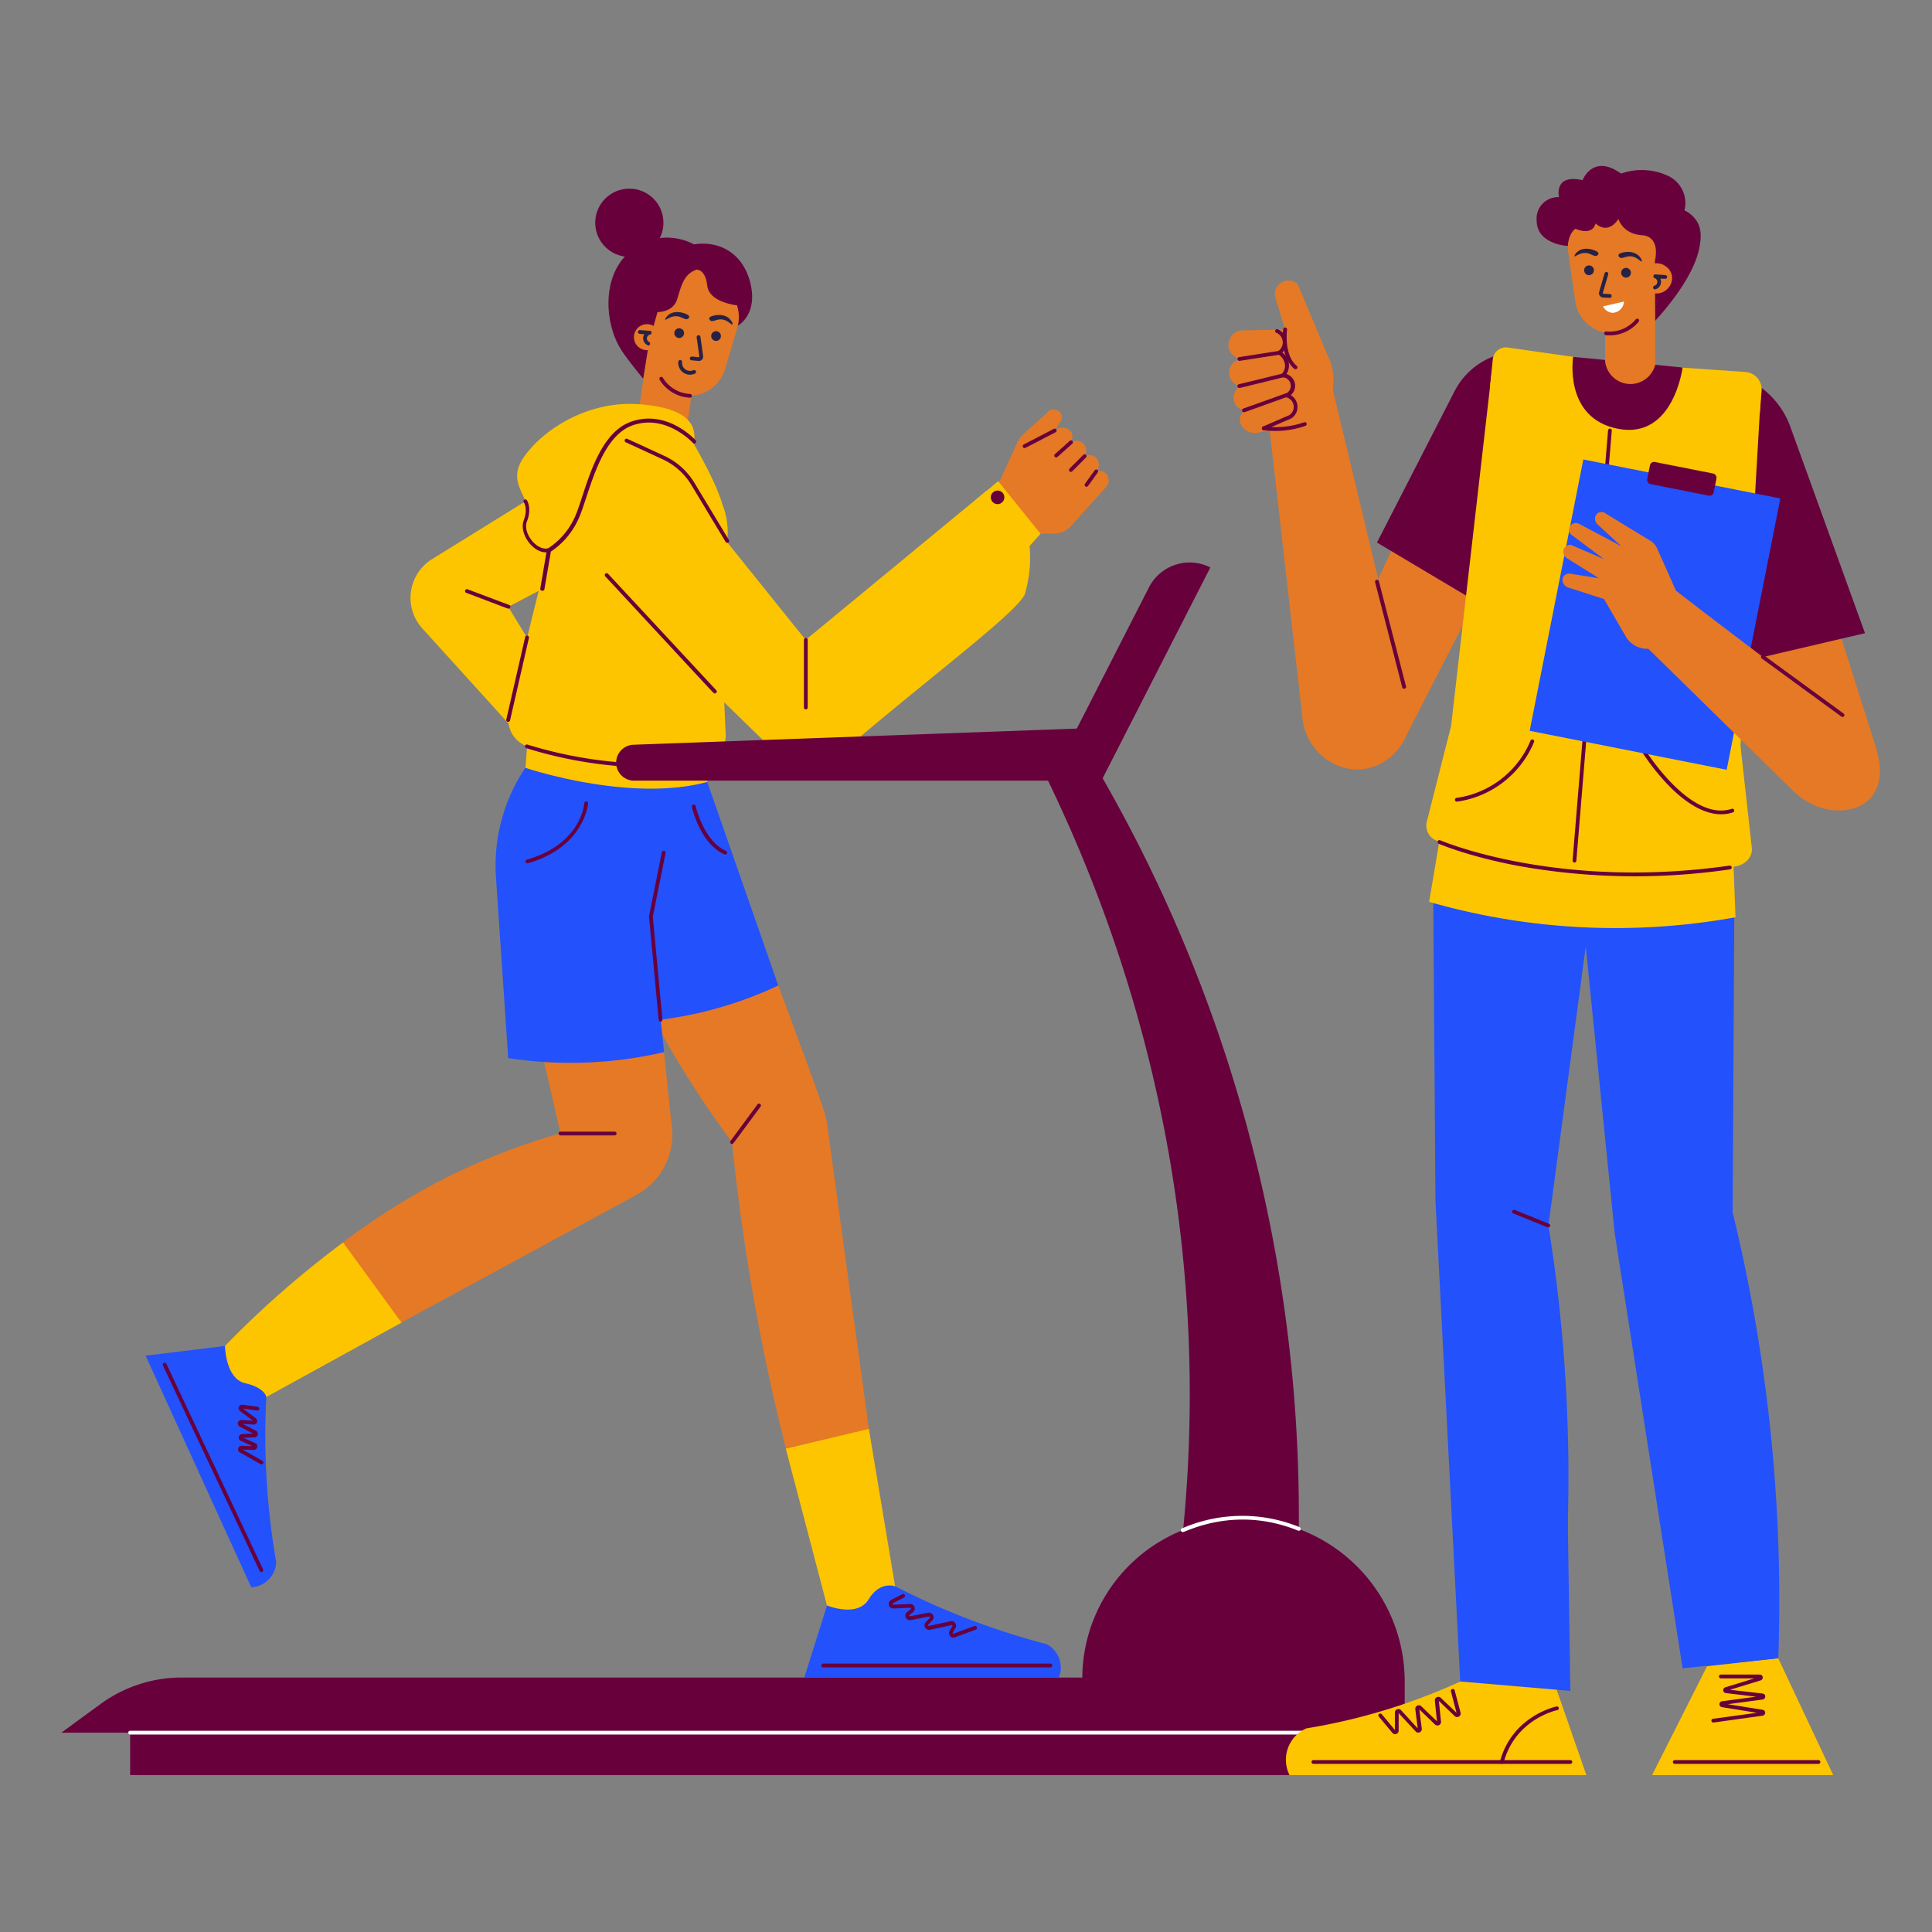 <svg viewBox="0 0 512 512" xmlns="http://www.w3.org/2000/svg"><rect x="0" y="0" width="512" height="512" fill="#808080" stroke="none"/><g id="Treadmill_exercise_with_fitness_trainer" data-name="Treadmill exercise with fitness trainer"><path d="m160.56 119.65-46.06 28.53a12.06 12.06 0 0 0 -2.58 18.36l38.69 42.67 9.41-7q-12.68-20.68-25.33-41.38l30.85-16.26z" fill="#fdc500"/><path d="m253.61 136.65 11.39-9.28 4.54-10c.81-1.78 1.35-2 7.81-7.87a2.41 2.41 0 0 1 3.32-.5 2.27 2.27 0 0 1 .58 2.4l-1.74 2.66a3.08 3.08 0 0 1 4.31.33 2.81 2.81 0 0 1 0 2.82 2.71 2.71 0 0 1 3.07.16 2.74 2.74 0 0 1 .58 3.49 2.56 2.56 0 0 1 3.07 4 2.62 2.62 0 0 1 2.74.83 2.69 2.69 0 0 1 -.25 3.48q-4.59 5.1-9.17 10.21a6.27 6.27 0 0 1 -4.64 2.06h-3.44l-7.47 6.89z" fill="#e67925"/><path d="m170.18 90.08h13.23v25.14h-13.23z" fill="#e67925" transform="matrix(.99 .144 -.144 .99 16.62 -24.38)"/><path d="m196.33 82.47a15.17 15.17 0 1 0 -26.43 9c.28.78.57 1.47.84 2.06 2.3 5.1 5.26 10.37 10.9 11.14 4.83.88 9.26-2.56 10.57-7 4.01-13.67 3.98-13.23 4.12-15.2z" fill="#e67925"/><path d="m185.19 95.66-1.92-.17a.49.49 0 0 1 -.45-.54.5.5 0 0 1 .54-.46l1.82.17c.27 0 .16-.13-.56-5.25a.5.5 0 0 1 1-.14l.71 5.09a1.14 1.14 0 0 1 -1.14 1.3z" fill="#262246"/><path d="m189.86 87.77a1.29 1.29 0 1 0 1.19 1.38 1.29 1.29 0 0 0 -1.19-1.38z" fill="#262246"/><path d="m180.09 87a1.29 1.29 0 1 0 1.19 1.39 1.29 1.29 0 0 0 -1.19-1.39z" fill="#262246"/><path d="m181.28 83c-.37-.12-2.55-.84-4.13.45-.53.44-1 1.09-.83 1.26s1.36-1 3-.91c1.41.09 2.26 1.15 3 .68 0 0 .35-.22.34-.52-.03-.5-1.07-.85-1.38-.96z" fill="#262246"/><path d="m193.43 84.58c-1.39-1.49-3.65-1.08-4-1s-1.4.26-1.48.77a.69.69 0 0 0 .27.56c.65.56 1.63-.37 3-.26 1.64.12 2.61 1.54 2.85 1.31s-.17-.87-.64-1.38z" fill="#262246"/><path d="m182.91 105.4a9.92 9.92 0 0 1 -8.1-4.77.5.5 0 0 1 .86-.52 8.94 8.94 0 0 0 7.27 4.3.5.5 0 0 1 -.03.99z" fill="#68003c"/><path d="m179.76 95.87a.5.5 0 0 1 1 .09 2.12 2.12 0 0 0 3 2.14.51.51 0 0 1 .66.27.51.51 0 0 1 -.27.65 3.12 3.12 0 0 1 -4.39-3.15z" fill="#262246"/><path d="m180.44 191.55c40.35 109 38.18 102.22 38.88 107.29q8.94 65.25 17.9 130.49h-15.42a562.58 562.58 0 0 1 -27.8-126.67c-22.87-30.6-38.49-65.42-44.61-103.74z" fill="#e67925"/><path d="m151.65 186.87-12.81 19.81a37.91 37.91 0 0 0 -5.12 29l14.82 64.67c-35.31 9.92-65.67 30.83-89.76 59.95q2.22 6.8 4.46 13.6l105.43-57.25a18.13 18.13 0 0 0 9.39-17.84q-4.29-40.78-8.57-81.57 2.26-11 4.52-21.91z" fill="#e67925"/><path d="m167.2 110.7c1.55-1 3-2.84 4.86-2.61a4.39 4.39 0 0 1 2.68 1.53l5.23 1.49c3.38 5.39 9.68 16.26 11.4 22.37a20.36 20.36 0 0 1 1.36 9.87l-8.28 63-40.78-6.95c.27-5.54 2.26-43.07 9.93-67.68 2.56-8.18 6.07-15.96 13.6-21.02z" fill="#fdc500"/><path d="m221 419.65q-3.92 12.44-7.84 24.88h67.46a7 7 0 0 0 -3.31-8.83 195.26 195.26 0 0 1 -44.14-17.47z" fill="#2351fb"/><path d="m64.48 356.1-25.89 3.17 28 61.39a7 7 0 0 0 6.61-6.66 195.45 195.45 0 0 1 -2.39-47.41z" fill="#2351fb"/><path d="m311.31 423.68c11.69-79.33-2.64-157.68-38.76-227.15l13.71-.32a392.92 392.92 0 0 1 57.41 226z" fill="#68003c"/><path d="m170.51 116.09 43 53.49 48-39.58 11.14 13a33.8 33.8 0 0 1 -1.09 14.53c-2.48 5.23-26.49 22.87-50 43.17a11.22 11.22 0 0 1 -15.17-.47l-44.37-43.3c-.52-.63-9.89-12.42-5-26.12a26.92 26.92 0 0 1 13.49-14.72z" fill="#fdc500"/><path d="m291.89 206.88-10.76-5.5 23.36-45.73a12.09 12.09 0 0 1 16.26-5.26z" fill="#68003c"/><path d="m34.49 455.46h316.43v14.96h-316.43z" fill="#68003c"/><path d="m337.94 459.17h-321.68l10.42-7.61a36.48 36.48 0 0 1 21.54-7h289.72z" fill="#68003c"/><path d="m372.26 459.17h-85.44v-14.35a42.33 42.33 0 0 1 42.33-42.33 43.12 43.12 0 0 1 43.11 43.11z" fill="#68003c"/><path d="m143.77 193.46c-.66 2.07-1.33 4.14-2 6.22l-2.55 3.8a46.52 46.52 0 0 0 -7.78 29.05l3.24 47.88a109.62 109.62 0 0 0 41.32-1.59c-.3-2.86-.61-5.72-.91-8.58a104.2 104.2 0 0 0 31.16-9.07q-10.08-28.88-20.15-57.76l-.3-7a192.53 192.53 0 0 1 -42.03-2.95z" fill="#2351fb"/><path d="m161.33 116-12 14-14 56.62c-.14.38-1.84 5 .87 8.58a8 8 0 0 0 3.49 2.61c-.15 1.89-.29 3.78-.44 5.67 0 0 27.48 9.31 48.17 3.75l.65-5.31a8 8 0 0 0 4.23-7.59l-2.52-55.6z" fill="#fdc500"/><path d="m170.35 107.21c-13-1.33-24.11 5.3-29.69 11.61-2.37 2.69-3.48 4.79-3.6 6.82-.24 4 3 6.87 2.77 10.1-.33 4.81 9.62 12.44 9.62 12.44l18.83-28.53 15.63-2.65a6.88 6.88 0 0 0 -.29-3.65c-1.93-4.97-10.1-5.81-13.27-6.14z" fill="#fdc500"/><g fill="#68003c"><path d="m143.67 156.55a.49.49 0 0 1 -.49-.58c1.89-11 1.7-10.43 2-10.6a19.35 19.35 0 0 0 7-8c2.81-5.78 5.36-22.13 15-25.59s17.09 4.82 17.17 4.91a.5.5 0 0 1 0 .7.5.5 0 0 1 -.71 0c-.07-.07-7.19-7.83-16.08-4.63-9 3.26-11.57 19.27-14.4 25.08a20.51 20.51 0 0 1 -7.17 8.34l-1.72 10a.49.49 0 0 1 -.6.37z"/><path d="m138.8 137.89c1.14-3 .09-4.7 0-4.77a.5.5 0 0 1 .15-.69.49.49 0 0 1 .68.14c.06.08 1.39 2.15 0 5.67-1.13 3 2.57 7.76 5.59 7.08a.51.51 0 0 1 .6.38.5.5 0 0 1 -.38.59c-3.74.87-8.04-4.71-6.64-8.4z"/><path d="m192.73 143.85a.49.49 0 0 1 -.43-.24l-9.08-15.08a17.43 17.43 0 0 0 -7.64-6.83l-9.75-4.49a.52.52 0 0 1 -.25-.67.5.5 0 0 1 .67-.24l9.75 4.49a18.29 18.29 0 0 1 8.07 7.23l9.09 15.07a.5.5 0 0 1 -.43.76z"/><path d="m189.42 183.76c-.34 0 1.63 2-29-31a.5.5 0 0 1 0-.71.51.51 0 0 1 .71 0l28.67 30.85a.5.5 0 0 1 -.38.86z"/><path d="m134.66 191.3a.5.5 0 0 1 -.49-.61l5-21.85a.5.5 0 0 1 1 .23l-5 21.85a.49.49 0 0 1 -.51.38z"/><path d="m134.69 161.29c-.14 0 .58.25-11.12-4.18a.5.5 0 0 1 -.29-.65.49.49 0 0 1 .64-.29l11 4.15a.5.5 0 0 1 -.23.97z"/><path d="m175.05 270.74a.5.5 0 0 1 -.49-.45l-2.56-27.36c0-.12-.21.93 3.39-17.06a.5.5 0 0 1 1 .19l-3.39 16.85 2.54 27.28a.5.5 0 0 1 -.49.55z"/><path d="m174.25 82.7s4.13.13 5.22-3.43 1.75-6.64 5.1-7.8c0 0 2.36-.25 2.86 4.23s7.88 5.21 7.88 5.21a10.21 10.21 0 0 1 .24 5.38s5-2.63 3.49-10.42-7.38-12.27-15.13-11.11a15.39 15.39 0 0 0 -9.17-1.66 16.43 16.43 0 0 0 -9.45 5.22c-5.76 6.67-4.76 17.84-.75 24.26 1.61 2.57 5.82 7.67 5.91 7.79 1.99-12.03 1.1-8.04 3.8-17.67z"/></g><path d="m174.35 87.51a3.44 3.44 0 1 0 -1.54 5 3.72 3.72 0 0 0 1.54-5z" fill="#e67925"/><path d="m171.88 91.57a2 2 0 0 1 -1.13-3l-1.23-.09a.5.5 0 0 1 .08-1l2.54.19a.5.5 0 0 1 .09 1 1.06 1.06 0 0 0 -.15 2 .5.5 0 0 1 -.2.9z" fill="#262246"/><circle cx="166.78" cy="59.03" fill="#68003c" r="9.04"/><path d="m173.6 203.41a113.59 113.59 0 0 1 -34.1-5.13.5.5 0 1 1 .33-.94 113.32 113.32 0 0 0 48.17 4.08.51.51 0 0 1 .57.43.5.5 0 0 1 -.43.56 102.29 102.29 0 0 1 -14.54 1z" fill="#68003c"/><path d="m139.53 227.84c14.37-4.07 15.29-14.53 15.32-15a.52.52 0 0 1 .54-.46.5.5 0 0 1 .46.53c0 .12-1 11.6-16 15.87a.5.5 0 0 1 -.32-.94z" fill="#68003c"/><path d="m192 226.42c-6.36-2.77-8.55-12.17-8.64-12.57a.5.5 0 0 1 1-.22c0 .1 2.16 9.31 8.06 11.88a.5.5 0 0 1 -.42.91z" fill="#68003c"/><path d="m90.93 329.27 15.47 21.24-35.82 19.71s-.32-2.45-5.59-3.65-5.36-9.88-5.36-9.88a255.94 255.94 0 0 1 31.3-27.42z" fill="#fdc500"/><path d="m194 303.16a.5.5 0 0 1 -.4-.8l7.15-9.69a.5.5 0 0 1 .7-.1.51.51 0 0 1 .11.7c-7.84 10.55-7.24 9.89-7.56 9.89z" fill="#68003c"/><path d="m162.89 300.89h-14.35a.5.5 0 1 1 0-1h14.35a.5.5 0 0 1 0 1z" fill="#68003c"/><path d="m208.26 383.92 22-5.24 6.95 41.7s-4-1.53-7 3.45-11.06 1.63-11.06 1.63z" fill="#fdc500"/><path d="m69.26 416.62a.49.49 0 0 1 -.45-.29l-25.63-54.48a.51.51 0 0 1 .24-.67.5.5 0 0 1 .67.24l25.62 54.48a.5.5 0 0 1 -.45.72z" fill="#68003c"/><path d="m69.29 388.06c-.19 0 .26.23-5.74-3.17a.93.93 0 0 1 .49-1.74l2.85.08-3.07-1.39a.93.93 0 0 1 .34-1.78l2.94-.14-3.56-1.84a.93.93 0 0 1 .49-1.76l3 .2-3.43-2.58a.93.93 0 0 1 .68-1.67l4 .53a.5.5 0 0 1 .44.56.51.51 0 0 1 -.57.43l-3.76-.5 3.4 2.56a.94.94 0 0 1 -.62 1.68l-2.85-.19 3.49 1.81a.93.93 0 0 1 -.39 1.76l-2.9.13 3.12 1.41a.94.94 0 0 1 -.41 1.79l-2.92-.09 5.26 3a.5.5 0 0 1 -.28.91z" fill="#68003c"/><path d="m278.36 441.87h-60.2a.5.5 0 0 1 -.5-.5.5.5 0 0 1 .5-.5h60.2a.5.5 0 0 1 .5.5.5.5 0 0 1 -.5.5z" fill="#68003c"/><path d="m252.67 434a1.21 1.21 0 0 1 -1-1.83c.79-1.32.8-1.27.7-1.41s.31-.19-5.92 1.15a1.21 1.21 0 0 1 -1.13-2l1.1-1.16a.19.19 0 0 0 0-.24c-.1-.19.19-.19-5 .82a1.2 1.2 0 0 1 -1-2.13c1-.81 1.06-.79 1-1s.14-.14-4.64.07a1.21 1.21 0 0 1 -.61-2.28l2.93-1.51a.5.5 0 1 1 .46.89l-2.93 1.51a.21.21 0 0 0 .11.39l4.44-.2a1.21 1.21 0 0 1 .8 2.15l-.93.74a.2.2 0 0 0 .16.36l4.77-.93a1.21 1.21 0 0 1 1.11 2l-1.09 1.15a.21.21 0 0 0 .2.34l5.71-1.23a1.2 1.2 0 0 1 1.29 1.79l-.71 1.19a.21.21 0 0 0 .25.3l5.47-2a.5.5 0 0 1 .35.94c-5.98 2.19-5.56 2.13-5.89 2.13z" fill="#68003c"/><path d="m258.31 132.68 6.22-5.15 11.22 13.93-4.36 4.85z" fill="#fdc500"/><path d="m271.52 118.74a.5.5 0 0 1 -.23-.94l8-4.15a.5.5 0 0 1 .67.22.49.49 0 0 1 -.21.67c-8.56 4.46-8.05 4.2-8.23 4.2z" fill="#68003c"/><path d="m279.89 121.23a.5.5 0 0 1 -.33-.87l3.9-3.48a.5.5 0 1 1 .66.74c-4.21 3.77-3.96 3.61-4.23 3.61z" fill="#68003c"/><path d="m283.79 125.05a.5.5 0 0 1 -.35-.86l3.65-3.65a.5.5 0 0 1 .7 0 .5.5 0 0 1 0 .71c-4.01 4.02-3.71 3.8-4 3.8z" fill="#68003c"/><path d="m287.94 129a.5.5 0 0 1 -.41-.79l2.57-3.58a.5.5 0 0 1 .7-.12.51.51 0 0 1 .12.7l-2.58 3.58a.48.48 0 0 1 -.4.21z" fill="#68003c"/><path d="m213.55 188a.51.51 0 0 1 -.5-.5v-17.92a.5.5 0 0 1 .5-.5.5.5 0 0 1 .5.5v17.91a.5.5 0 0 1 -.5.51z" fill="#68003c"/><path d="m287.86 206.88h-119.93a4.76 4.76 0 0 1 -.17-9.51l119.93-4.37a4.76 4.76 0 0 1 4.93 4.75v4.33a4.76 4.76 0 0 1 -4.76 4.8z" fill="#68003c"/><circle cx="264.37" cy="131.8" fill="#68003c" r="1.8"/><path d="m349 459.67h-314.51a.5.5 0 0 1 -.5-.5.5.5 0 0 1 .5-.5h314.51a.5.5 0 0 1 .5.5.5.5 0 0 1 -.5.5z" fill="#fff"/><path d="m313.54 406a.5.5 0 0 1 -.2-1 40 40 0 0 1 31.05-.29.5.5 0 0 1 .28.65.5.5 0 0 1 -.65.28c-16.66-6.81-29.74.36-30.48.36z" fill="#fff"/><path d="m425.38 74.38h13.26v25.2h-13.26z" fill="#e67925" transform="matrix(-1 0 0 -1 864.01 173.96)"/><path d="m431.76 50a15.21 15.21 0 0 0 -16 18l1.68 11.73a9.85 9.85 0 0 0 7.83 8.39 13 13 0 0 0 2.51.06c5.81-.48 9.49-6.23 11.55-9.45.35-.54.73-1.19 1.13-1.92a15.21 15.21 0 0 0 -8.7-26.81z" fill="#e67925"/><path d="m426.65 78.94-1.86-.1a1.14 1.14 0 0 1 -1-1.46l1.44-4.94a.51.51 0 0 1 .62-.34.5.5 0 0 1 .34.62l-1.44 4.94a.14.14 0 0 0 .13.18l1.82.11a.5.5 0 0 1 -.05.99z" fill="#262246"/><path d="m421.2 70.34a1.29 1.29 0 0 0 -.18 2.58 1.3 1.3 0 0 0 1.38-1.21 1.29 1.29 0 0 0 -1.2-1.37z" fill="#262246"/><path d="m431 71a1.29 1.29 0 1 0 1.2 1.38 1.29 1.29 0 0 0 -1.2-1.38z" fill="#262246"/><path d="m430.4 66.85c-.32.06-1.41.25-1.49.76a.75.75 0 0 0 .26.57c.65.56 1.64-.36 3.06-.25 1.64.14 2.6 1.57 2.84 1.34s-.94-3.07-4.67-2.42z" fill="#262246"/><path d="m422.26 66.24c-.37-.13-2.55-.86-4.14.42-.54.43-1 1.08-.85 1.26s1.37-1 3-.89c1.41.1 2.25 1.16 3 .7 0 0 .35-.23.35-.52-.01-.51-1.05-.87-1.36-.97z" fill="#262246"/><path d="m425.56 88.83a.5.5 0 0 1 -.44-.55.5.5 0 0 1 .55-.44 9 9 0 0 0 7.82-3.21.52.52 0 0 1 .71-.07.51.51 0 0 1 .06.71 10 10 0 0 1 -8.7 3.56z" fill="#68003c"/><path d="m446.5 191.09q5.73 18.61 11.47 37.22a37 37 0 0 1 1.65 11.19q-.22 40.89-.46 81.78a434.49 434.49 0 0 1 11.5 130.5l-16.25.94q-20.2-111.72-38.25-231.94.84-12.57 1.67-25.14z" fill="#2351fb"/><path d="m394.82 188.78q-5.91 18.22-11.82 36.34a31.4 31.4 0 0 0 -1.53 10.58q1.17 46.55 2.36 93.08l11 122.84 16.41.42a420.2 420.2 0 0 0 -.89-127.26l13.5-101-6-27.57z" fill="#2351fb"/><path d="m432.19 96.58 20.08 2.8a22.87 22.87 0 0 1 18.66 15.76l26.64 84.31-25.33 1.66-35-84.66q-2.52-9.94-5.05-19.87z" fill="#e67925"/><path d="m428.9 96.33-21.1-1.9a20.77 20.77 0 0 0 -20.71 11.94l-34.85 75.08 19.67 15 35.66-69.67z" fill="#e67925"/><path d="m352.41 100q10.74 44.81 21.5 89.6c-.31 7.4-5.91 13.4-12.67 14.22-7.69.9-15.27-5.1-16.08-13.58q-5-43.87-10-87.75z" fill="#e67925"/><path d="m411.49 444.78 8.91 25.64h-78.66a9.07 9.07 0 0 1 4.5-12.39 159.55 159.55 0 0 0 49-16.47z" fill="#fdc500"/><path d="m437.82 470.42 14.58-28.86 18.84-2.11 14.58 30.97z" fill="#fdc500"/><path d="m379.79 232.76.62 85.27 6.57 127.58 29.18 2.5-1.24-81.02-15.35-95.98z" fill="#2351fb"/><path d="m419.34 241.9 8.57 84.88 18 115.33 25.33-2.66-25.95-119-10-79.63z" fill="#2351fb"/><path d="m382.55 216.36-3.81 22.64a178.71 178.71 0 0 0 81.19 4.09l-1-26z" fill="#fdc500"/><path d="m432.19 96.58-27.36-3.23a19.22 19.22 0 0 0 -19.35 10.31l-20.57 40.12 28 16.67c19.48-31.64 10.65-17.27 39.28-63.87z" fill="#68003c"/><path d="m428.9 96.33 26.34 2.1a22.33 22.33 0 0 1 19.22 14.67l19.78 54.7-39.33 9.2-5-60.55z" fill="#68003c"/><path d="m395.3 98.78 38.44-2.2 32.85 8.84-5.34 92.21q1.49 13.53 3 27.07c.24 2.23-1.46 4.28-4 4.83-26.45 5.66-54.3 4.18-79.43-6.7a4.28 4.28 0 0 1 -2.73-4.94q3.23-12.76 6.47-25.52z" fill="#fdc500"/><path d="m394.86 102.64.75-7.44a3.48 3.48 0 0 1 3.95-3.1l25.82 3.67 3.52 4.45z" fill="#fdc500"/><path d="m437.28 96.84 25.26 1.74a4.64 4.64 0 0 1 4.3 5l-.51 6.33-22.24-2.76-9.93-7z" fill="#fdc500"/><path d="m416.9 94.57s-2.63 16.34 12 19.09 17-16.27 17-16.27z" fill="#68003c"/><path d="m425.34 95.28a6.76 6.76 0 0 0 13.32 1.34l-6.66-3.41z" fill="#e67925"/><path d="m417.25 228.58a.5.5 0 0 1 -.5-.54l9.4-114a.51.51 0 0 1 .54-.46.5.5 0 0 1 .45.54l-9.39 114a.5.5 0 0 1 -.5.46z" fill="#68003c"/><path d="m386 211.45a25 25 0 0 0 19.6-15.16.5.5 0 0 1 .95.32 26 26 0 0 1 -20.4 15.83.5.5 0 0 1 -.15-.99z" fill="#68003c"/><path d="m442.53 208.49a59.69 59.69 0 0 1 -7.63-9.61.5.5 0 0 1 .85-.53c.12.2 12.17 19.63 23.17 16a.5.5 0 1 1 .31.95c-6.01 1.97-12.23-2.3-16.7-6.81z" fill="#68003c"/><path d="m402.41 229.48c-13.34-2.5-21.09-5.86-21.17-5.9a.5.5 0 0 1 .41-.91c.3.13 30.91 13.25 76.7 6.73a.51.51 0 0 1 .57.42.51.51 0 0 1 -.43.57 174.49 174.49 0 0 1 -56.08-.91z" fill="#68003c"/><path d="m352.7 96.24-8.79-20.89a3.58 3.58 0 0 0 -6 3.23q1.33 4.35 2.66 8.72l-11.48.28c-2.63.07-4.09 3-3.35 5.12a4.38 4.38 0 0 0 3 2.5 3.65 3.65 0 0 0 0 7.18 3.39 3.39 0 0 0 1 6.36c-2.59 2.5-.52 5.81 2.83 6.05l16.34-3.05a15.55 15.55 0 0 0 3.79-15.5z" fill="#e67925"/><path d="m372.09 182.52a.5.5 0 0 1 -.48-.37l-7.19-27.87a.5.5 0 1 1 1-.25l7.19 27.87a.5.5 0 0 1 -.52.62z" fill="#68003c"/><path d="m343.32 97.85a.49.49 0 0 1 -.32-.12c-3.92-3.32-3-10.21-2.92-10.51a.5.5 0 0 1 1 .15c0 .06-.91 6.64 2.58 9.6a.5.5 0 0 1 -.34.88z" fill="#68003c"/><path d="m335 114a.5.5 0 0 1 -.2-1l6.92-3a2.62 2.62 0 0 0 -.89-4.71.51.51 0 0 1 -.07-1 2.25 2.25 0 0 0 -.76-4.29.5.5 0 0 1 -.35-.84 3.47 3.47 0 0 0 .91-2.26 3.76 3.76 0 0 0 -1.83-3 .5.5 0 0 1 0-.85 2.78 2.78 0 0 0 -.5-4.87.5.5 0 0 1 -.26-.66.49.49 0 0 1 .65-.26 3.78 3.78 0 0 1 1.21 6.18 4.21 4.21 0 0 1 1.1 5.69 3.25 3.25 0 0 1 1.13 5.6 3.61 3.61 0 0 1 .14 6.16c-7.65 3.29-7.06 3.11-7.2 3.11z" fill="#68003c"/><path d="m328.49 95.63a.5.5 0 0 1 -.08-1l10.5-1.63a.5.5 0 0 1 .57.42.49.49 0 0 1 -.41.57c-10.8 1.68-10.48 1.64-10.58 1.64z" fill="#68003c"/><path d="m328.49 102.81a.5.5 0 0 1 -.12-1l11.53-2.81a.51.51 0 0 1 .61.37.5.5 0 0 1 -.37.6c-12.26 3.03-11.55 2.84-11.65 2.84z" fill="#68003c"/><path d="m329.74 109.24a.5.5 0 0 1 -.17-1l11.2-4a.5.5 0 0 1 .33.94c-11.97 4.31-11.23 4.06-11.36 4.06z" fill="#68003c"/><path d="m334.9 114a.5.5 0 0 1 .14-1 22.77 22.77 0 0 0 10.58-1.1.5.5 0 0 1 .33.95 23.87 23.87 0 0 1 -11.05 1.15z" fill="#68003c"/><path d="m424.81 81.19 5.57-1.28a3.19 3.19 0 0 1 -3 3 3.05 3.05 0 0 1 -2.57-1.72z" fill="#fff"/><path d="m438.66 85-.11-15.82s1.77-6.47-3.44-6.85-6.21-4.33-6.21-4.33-2.45 4.38-6.08 1.21c0 0-.45 3.37-5.33 1.42 0 0-1.76 1.08-2 4.54 0 0-8.26-.34-8.26-6.75a5.68 5.68 0 0 1 5.92-6.17s-1.5-6.25 6.25-4.5c0 0 2.68-7.14 10.2-1.75a16.47 16.47 0 0 1 12.21.5 7.94 7.94 0 0 1 4.59 9.25 7.89 7.89 0 0 1 3.25 2.83c1.58 2.54 1 5.4.66 7.25-1.65 8.22-10.13 17.48-11.65 19.17z" fill="#68003c"/><path d="m441.61 70.71a4 4 0 1 0 .81 5.18 3.72 3.72 0 0 0 -.81-5.18z" fill="#e67925"/><path d="m438.42 75.72a1.06 1.06 0 0 0 .14-2 .5.5 0 0 1 .23-1l2.55.18a.49.49 0 0 1 .47.53.51.51 0 0 1 -.54.46l-1.27-.05a2.05 2.05 0 0 1 -1.36 2.85.5.5 0 0 1 -.22-.97z" fill="#262246"/><path d="m412.03 126.15h53.22v73.3h-53.22z" fill="#2351fb" transform="matrix(.981 .194 -.194 .981 39.87 -81.92)"/><rect fill="#68003c" height="5.97" rx="1.1" transform="matrix(.981 .194 -.194 .981 33.03 -83.98)" width="17.97" x="436.76" y="123.82"/><path d="m490.82 191.2c-7.53-4.82-24.17-17.36-47.25-35.09l-8.25 14.34 40.42 39.66c6.85 6.18 16 5.82 20 1.34 3.25-3.63 2.89-9.69 1.08-13.67a15.53 15.53 0 0 0 -6-6.58z" fill="#e67925"/><path d="m445.16 158.78-6-13.42a4.38 4.38 0 0 0 -1.71-2l-11.82-7.21a1.91 1.91 0 0 0 -2.34-.09 2 2 0 0 0 0 2.84l6.34 5.83-11.17-5.92a1.79 1.79 0 0 0 -1.67 3.17l8.25 6.17-8.82-3.79a2 2 0 0 0 -1.81 1.15 2.06 2.06 0 0 0 1.05 2.55l8.25 5.17-7.8-1.23c-2.35.13-2.4 2.85-.42 3.67l9.58 3.08 5.79 9.95a6.56 6.56 0 0 0 7.43 3l2.37-.67z" fill="#e67925"/><path d="m488.29 190c-.25 0 1.14.95-21.39-15.49a.5.5 0 1 1 .59-.81l21.09 15.4a.5.5 0 0 1 -.29.9z" fill="#68003c"/><path d="m416.16 467.45h-68.09a.51.51 0 0 1 -.5-.5.5.5 0 0 1 .5-.5h68.09a.5.5 0 0 1 .5.5.51.51 0 0 1 -.5.5z" fill="#68003c"/><path d="m398 467.45a.5.5 0 0 1 -.49-.63c3.28-12.16 14.87-14.56 15-14.59a.5.5 0 0 1 .58.4.48.48 0 0 1 -.39.58c-.11 0-11.1 2.32-14.21 13.87a.5.5 0 0 1 -.49.37z" fill="#68003c"/><path d="m481.91 467.45h-38.08a.5.5 0 0 1 -.5-.5.5.5 0 0 1 .5-.5h38.08a.5.5 0 0 1 .5.5.51.51 0 0 1 -.5.5z" fill="#68003c"/><path d="m454.07 456.49a.5.5 0 0 1 -.06-1l11.59-1.58-9.23-1.49a.79.79 0 0 1 0-1.57l9-1.21-8-.95a.79.79 0 0 1 -.14-1.54l7.72-2.37h-8.91a.5.5 0 1 1 0-1h10.3a.79.79 0 0 1 .23 1.55l-8.11 2.48 8.68 1a.8.8 0 0 1 0 1.58l-9.26 1.24 9.21 1.48a.79.79 0 0 1 0 1.57c-13.15 1.83-12.92 1.81-13.02 1.81z" fill="#68003c"/><path d="m369 459.23-3.6-4.32a.49.49 0 0 1 .06-.7.51.51 0 0 1 .71.06l3.49 4.19v-4.61a.94.94 0 0 1 1.63-.64l4.42 4.83-.64-5.08a.94.94 0 0 1 1.58-.79l4.16 4-.56-5.46a.93.93 0 0 1 1.57-.77l4.18 3.96-1.49-5.66a.5.5 0 1 1 1-.25l1.55 5.86a.94.94 0 0 1 -1.55.93l-4.19-4 .56 5.46a.94.94 0 0 1 -1.59.77l-4.15-4 .65 5.1a.94.94 0 0 1 -1.62.75l-4.51-4.86v4.62a.94.94 0 0 1 -1.66.61z" fill="#68003c"/><path d="m410.32 325.28c-.15 0 .51.25-9.27-3.7a.5.5 0 0 1 .38-.93l9.07 3.67a.5.5 0 0 1 -.18.96z" fill="#68003c"/></g></svg>